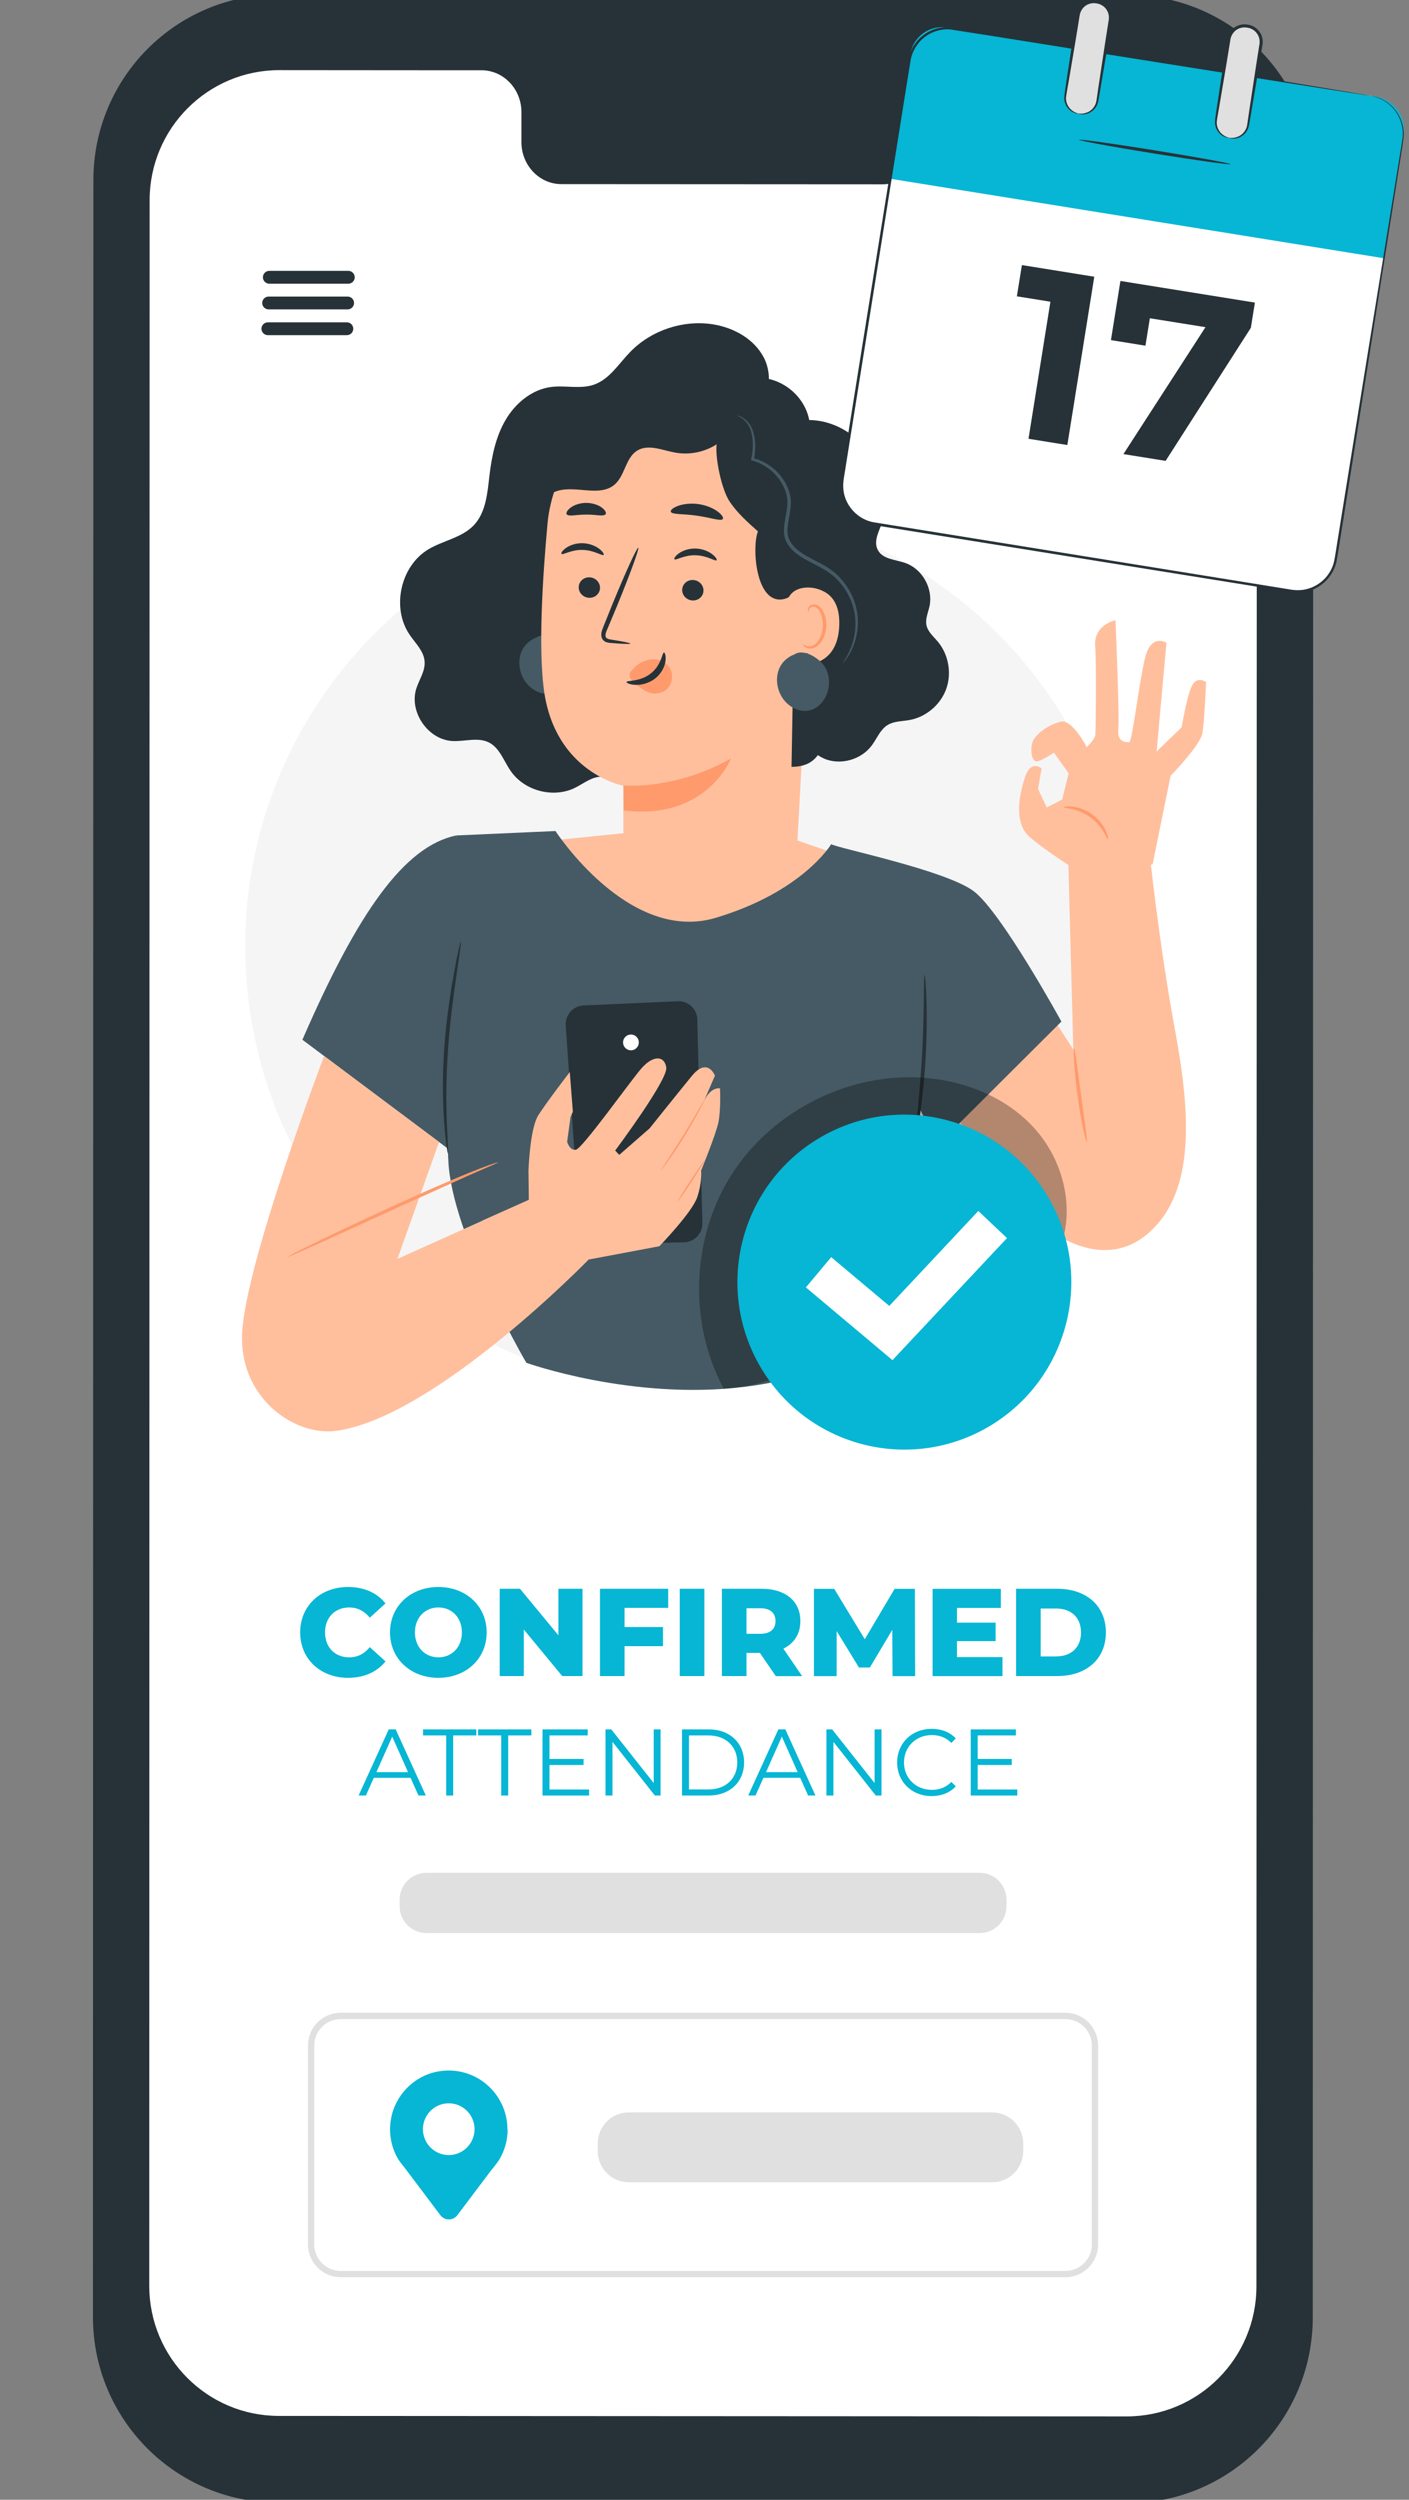 <svg width="141" height="250" viewBox="0 0 141 250" fill="none" xmlns="http://www.w3.org/2000/svg">
<rect x="0" y="0" width="141" height="250" fill="#808080" stroke="none"/>
<g clip-path="url(#clip0_499_1538)">
<path d="M112.835 250.336L27.81 250.286C17.588 250.279 9.301 241.965 9.301 231.716L9.345 18.012C9.345 7.757 17.644 -0.558 27.879 -0.551L112.904 -0.501C123.132 -0.501 131.413 7.82 131.413 18.068L131.369 231.773C131.369 242.028 123.069 250.342 112.835 250.336Z" fill="#263238"/>
<path d="M112.803 7.058L96.317 7.045C94.106 7.045 92.315 8.922 92.315 11.24V14.239C92.315 16.557 90.518 18.434 88.313 18.434L56.183 18.415C53.971 18.415 52.181 16.531 52.181 14.22V11.221C52.181 8.903 50.39 7.026 48.179 7.026H42.38L27.954 7.014C20.792 7.014 14.98 12.834 14.974 20.015L14.937 228.605C14.937 235.785 20.735 241.606 27.898 241.612L112.753 241.662C119.916 241.662 125.727 235.842 125.733 228.661L125.771 20.071C125.771 12.891 119.972 7.07 112.81 7.064L112.803 7.058Z" fill="white"/>
<path d="M106.616 227.74H34.094C32.291 227.74 30.82 226.266 30.82 224.458V204.572C30.82 202.764 32.291 201.291 34.094 201.291H106.616C108.419 201.291 109.889 202.764 109.889 204.572V224.458C109.889 226.266 108.425 227.74 106.616 227.74ZM34.094 201.927C32.636 201.927 31.449 203.117 31.449 204.579V224.464C31.449 225.926 32.636 227.116 34.094 227.116H106.616C108.073 227.116 109.261 225.926 109.261 224.464V204.579C109.261 203.117 108.073 201.927 106.616 201.927H34.094Z" fill="#E0E0E0"/>
<path d="M50.78 212.962C50.78 209.334 47.513 206.474 43.769 207.179C41.413 207.62 39.534 209.554 39.126 211.916C38.868 213.396 39.169 214.788 39.848 215.935L39.867 215.96C40.093 216.338 40.376 216.615 40.658 217.012L44.07 221.541C44.497 222.102 45.339 222.102 45.766 221.541L49.121 217.088C49.121 217.088 49.75 216.338 49.976 215.954L49.989 215.935C50.504 215.059 50.799 214.045 50.799 212.962H50.78ZM44.906 215.525C43.48 215.525 42.324 214.366 42.324 212.937C42.324 211.507 43.48 210.348 44.906 210.348C46.332 210.348 47.488 211.507 47.488 212.937C47.488 214.366 46.332 215.525 44.906 215.525Z" fill="#06B6D4"/>
<path d="M99.284 211.255H62.925C61.208 211.255 59.815 212.651 59.815 214.373V215.129C59.815 216.851 61.208 218.247 62.925 218.247H99.284C101.001 218.247 102.394 216.851 102.394 215.129V214.373C102.394 212.651 101.001 211.255 99.284 211.255Z" fill="#E0E0E0"/>
<path d="M30.039 163.255C30.039 160.597 32.068 158.713 34.833 158.713C36.435 158.713 37.729 159.299 38.577 160.357L37.006 161.781C36.46 161.119 35.788 160.76 34.952 160.76C33.52 160.76 32.527 161.762 32.527 163.255C32.527 164.748 33.52 165.749 34.952 165.749C35.788 165.749 36.46 165.39 37.006 164.729L38.577 166.152C37.729 167.21 36.435 167.796 34.833 167.796C32.068 167.796 30.039 165.913 30.039 163.255Z" fill="#06B6D4"/>
<path d="M39.028 163.255C39.028 160.634 41.083 158.713 43.866 158.713C46.649 158.713 48.703 160.634 48.703 163.255C48.703 165.875 46.649 167.796 43.866 167.796C41.083 167.796 39.028 165.875 39.028 163.255ZM46.222 163.255C46.222 161.743 45.191 160.76 43.872 160.76C42.553 160.76 41.523 161.749 41.523 163.255C41.523 164.76 42.553 165.749 43.872 165.749C45.191 165.749 46.222 164.766 46.222 163.255Z" fill="#06B6D4"/>
<path d="M58.292 158.891V167.621H56.263L52.418 162.966V167.621H50.006V158.891H52.035L55.88 163.545V158.891H58.292Z" fill="#06B6D4"/>
<path d="M62.501 160.799V162.72H66.346V164.629H62.501V167.621H60.038V158.891H66.867V160.799H62.501Z" fill="#06B6D4"/>
<path d="M68.023 158.891H70.486V167.621H68.023V158.891Z" fill="#06B6D4"/>
<path d="M76.048 165.303H74.704V167.621H72.241V158.891H76.224C78.599 158.891 80.094 160.125 80.094 162.122C80.094 163.407 79.472 164.352 78.392 164.881L80.27 167.627H77.632L76.048 165.309V165.303ZM76.073 160.837H74.704V163.394H76.073C77.091 163.394 77.606 162.922 77.606 162.122C77.606 161.322 77.098 160.837 76.073 160.837Z" fill="#06B6D4"/>
<path d="M89.317 167.627L89.292 162.997L87.049 166.764H85.956L83.725 163.123V167.627H81.451V158.897H83.48L86.54 163.936L89.524 158.897H91.553L91.579 167.627H89.317Z" fill="#06B6D4"/>
<path d="M100.318 165.718V167.627H93.325V158.897H100.154V160.805H95.763V162.279H99.633V164.125H95.763V165.725H100.318V165.718Z" fill="#06B6D4"/>
<path d="M101.682 158.891H105.803C108.687 158.891 110.666 160.572 110.666 163.256C110.666 165.939 108.687 167.621 105.803 167.621H101.682V158.891ZM105.702 165.655C107.185 165.655 108.178 164.767 108.178 163.262C108.178 161.757 107.185 160.868 105.702 160.868H104.144V165.662H105.702V165.655Z" fill="#06B6D4"/>
<path d="M41.084 177.798H37.409L36.617 179.562H35.889L38.904 172.948H39.595L42.611 179.562H41.876L41.084 177.798ZM40.833 177.231L39.25 173.679L37.667 177.231H40.833Z" fill="#06B6D4"/>
<path d="M44.652 173.558H42.334V172.953H47.668V173.558H45.35V179.567H44.652V173.558Z" fill="#06B6D4"/>
<path d="M50.157 173.558H47.839V172.953H53.173V173.558H50.855V179.567H50.157V173.558Z" fill="#06B6D4"/>
<path d="M58.952 178.962V179.567H54.29V172.953H58.813V173.558H54.987V175.913H58.399V176.512H54.987V178.968H58.952V178.962Z" fill="#06B6D4"/>
<path d="M66.103 172.953V179.567H65.531L61.29 174.2V179.567H60.593V172.953H61.171L65.418 178.32V172.953H66.103Z" fill="#06B6D4"/>
<path d="M68.25 172.953H70.933C73.043 172.953 74.463 174.314 74.463 176.26C74.463 178.206 73.043 179.567 70.933 179.567H68.25V172.953ZM70.895 178.962C72.648 178.962 73.779 177.847 73.779 176.26C73.779 174.673 72.648 173.558 70.895 173.558H68.947V178.962H70.895Z" fill="#06B6D4"/>
<path d="M80.075 177.797H76.399L75.608 179.561H74.879L77.894 172.947H78.586L81.601 179.561H80.866L80.075 177.797ZM79.823 177.23L78.24 173.678L76.657 177.23H79.823Z" fill="#06B6D4"/>
<path d="M88.212 172.953V179.567H87.64L83.4 174.2V179.567H82.702V172.953H83.274L87.521 178.32V172.953H88.206H88.212Z" fill="#06B6D4"/>
<path d="M89.777 176.261C89.777 174.328 91.247 172.898 93.233 172.898C94.194 172.898 95.061 173.219 95.645 173.862L95.199 174.309C94.665 173.761 94.005 173.522 93.252 173.522C91.656 173.522 90.462 174.693 90.462 176.261C90.462 177.83 91.656 179.001 93.252 179.001C94.005 179.001 94.665 178.762 95.199 178.208L95.645 178.649C95.061 179.291 94.194 179.625 93.226 179.625C91.248 179.625 89.777 178.201 89.777 176.261Z" fill="#06B6D4"/>
<path d="M101.802 178.962V179.567H97.141V172.953H101.664V173.558H97.838V175.913H101.249V176.512H97.838V178.968H101.802V178.962Z" fill="#06B6D4"/>
<path d="M98.038 187.296H42.674C41.192 187.296 39.991 188.501 39.991 189.986V190.635C39.991 192.12 41.192 193.324 42.674 193.324H98.038C99.519 193.324 100.721 192.12 100.721 190.635V189.986C100.721 188.501 99.519 187.296 98.038 187.296Z" fill="#E0E0E0"/>
<path d="M34.858 28.373H26.948C26.597 28.373 26.308 28.084 26.308 27.731C26.308 27.378 26.597 27.088 26.948 27.088H34.858C35.21 27.088 35.499 27.378 35.499 27.731C35.499 28.084 35.21 28.373 34.858 28.373Z" fill="#263238"/>
<path d="M34.79 30.943H26.88C26.528 30.943 26.239 30.653 26.239 30.3C26.239 29.948 26.528 29.658 26.88 29.658H34.79C35.142 29.658 35.431 29.948 35.431 30.3C35.431 30.653 35.142 30.943 34.79 30.943Z" fill="#263238"/>
<path d="M34.714 33.52H26.804C26.452 33.52 26.163 33.23 26.163 32.878C26.163 32.525 26.452 32.235 26.804 32.235H34.714C35.065 32.235 35.354 32.525 35.354 32.878C35.354 33.23 35.065 33.52 34.714 33.52Z" fill="#263238"/>
<path d="M75.278 138.407C99.372 134.746 115.943 112.195 112.29 88.039C108.638 63.883 86.145 47.27 62.051 50.932C37.958 54.593 21.387 77.144 25.039 101.3C28.692 125.456 51.184 142.069 75.278 138.407Z" fill="#F5F5F5"/>
<path d="M106.905 86.122L107.408 104.962L100.704 94.613L84.997 94.462L88.509 100.698C92.172 106.146 94.402 110.732 99.221 115.966C101.628 118.574 103.864 122.215 104.957 122.984C107.571 124.817 111.498 126.297 114.916 123.33C119.678 119.198 119.106 111.249 117.605 103.129C115.94 94.115 115.06 85.423 115.06 85.423L106.899 86.116L106.905 86.122Z" fill="#FFBF9D"/>
<path d="M108.757 74.721C108.757 74.721 107.312 71.918 106.162 72.17C105.013 72.422 103.461 73.455 103.272 74.394C103.084 75.332 103.335 76.183 103.769 76.145C104.202 76.113 105.471 75.269 105.471 75.269L106.941 77.341L106.288 79.962L104.755 80.749L103.875 78.916L104.233 76.85C104.233 76.85 103.191 75.962 102.613 77.619C102.035 79.275 101.369 82.255 103.027 83.697C104.686 85.14 107.827 87.092 107.827 87.092L115.341 86.45L117.145 77.581C117.145 77.581 120.148 74.526 120.336 73.279C120.531 72.031 120.694 68.214 120.694 68.214C120.694 68.214 119.796 67.54 119.274 68.599C118.753 69.657 118.25 72.731 118.25 72.731L115.744 75.156L116.73 64.284C116.73 64.284 115.222 63.301 114.6 65.745C113.984 68.189 113.306 74.23 112.998 74.23C112.69 74.23 111.779 74.23 111.911 72.97C112.043 71.71 111.628 62.023 111.628 62.023C111.628 62.023 109.454 62.495 109.593 64.542C109.725 66.589 109.649 72.995 109.612 73.474C109.574 73.953 108.757 74.709 108.757 74.709V74.721Z" fill="#FFBF9D"/>
<path d="M108.752 114.203C108.658 114.228 108.18 112.181 107.828 109.586C107.477 106.997 107.389 104.868 107.489 104.862C107.59 104.849 107.835 106.947 108.186 109.523C108.532 112.099 108.852 114.178 108.758 114.203H108.752Z" fill="#FF9A6C"/>
<path d="M110.882 83.967C110.825 83.98 110.718 83.665 110.448 83.217C110.184 82.77 109.738 82.203 109.097 81.737C108.457 81.277 107.778 81.019 107.275 80.912C106.767 80.799 106.434 80.792 106.434 80.736C106.434 80.698 106.767 80.61 107.319 80.666C107.866 80.717 108.62 80.956 109.311 81.454C109.996 81.958 110.454 82.606 110.674 83.11C110.894 83.621 110.919 83.967 110.882 83.973V83.967Z" fill="#FF9A6C"/>
<path d="M52.508 84.332L62.617 83.305L79.8 84.055L87.622 86.763L76.734 97.812L62.353 96.016L55.901 92.35L52.508 84.332Z" fill="#FFBF9D"/>
<path d="M75.208 41.392C76.98 40.264 77.407 37.651 76.446 35.78C75.484 33.909 73.449 32.775 71.375 32.441C68.379 31.956 65.174 33.021 63.057 35.206C61.913 36.384 60.99 37.928 59.438 38.469C58.075 38.942 56.567 38.513 55.141 38.702C53.224 38.954 51.578 40.321 50.598 41.99C49.618 43.66 49.21 45.606 48.983 47.533C48.776 49.297 48.638 51.237 47.413 52.529C46.219 53.788 44.334 54.053 42.852 54.947C40.062 56.629 39.157 60.799 40.998 63.489C41.582 64.346 42.431 65.133 42.493 66.172C42.556 67.123 41.947 67.967 41.658 68.868C40.923 71.199 42.826 73.97 45.264 74.109C46.495 74.178 47.809 73.699 48.914 74.247C50.008 74.795 50.416 76.118 51.12 77.126C52.496 79.104 55.379 79.853 57.541 78.789C58.445 78.342 59.3 77.611 60.305 77.68C61.31 77.75 62.096 78.606 63.082 78.795C64.376 79.047 65.602 78.09 66.368 77.019C67.135 75.948 67.668 74.688 68.655 73.806C69.943 72.66 71.752 72.377 73.38 71.81C76.973 70.569 79.983 67.703 81.403 64.169C82.823 60.629 82.64 56.478 80.906 53.083" fill="#263238"/>
<path d="M56.466 64.61C56.095 64.213 55.568 63.841 55.027 63.659H55.134C55.033 63.627 54.927 63.615 54.826 63.602C54.43 63.508 54.035 63.526 53.702 63.741H53.714C53.099 63.967 52.558 64.421 52.263 65.007C51.748 66.033 51.936 67.343 52.634 68.257C53.237 69.05 54.28 69.573 55.247 69.334C56.139 69.12 56.799 68.307 57.05 67.425C57.327 66.462 57.151 65.34 56.466 64.603V64.61Z" fill="#455A64"/>
<path d="M79.802 84.056L81.68 49.418C81.756 47.894 80.65 46.565 79.142 46.363L63.699 41.979C58.729 41.311 55.242 47.365 54.79 52.372C54.281 57.934 53.879 64.737 54.419 68.913C55.506 77.31 62.367 78.576 62.367 78.576C62.367 78.551 62.417 87.124 62.367 90.16L67.506 101.321L79.802 84.056Z" fill="#FFBF9D"/>
<path d="M57.912 58.672C57.875 59.239 58.327 59.737 58.911 59.781C59.495 59.831 60.004 59.409 60.042 58.849C60.08 58.282 59.627 57.784 59.043 57.74C58.453 57.69 57.95 58.111 57.912 58.678V58.672Z" fill="#263238"/>
<path d="M56.197 55.395C56.323 55.54 57.153 54.96 58.302 54.998C59.452 55.017 60.281 55.634 60.407 55.496C60.47 55.433 60.344 55.181 59.98 54.897C59.628 54.62 59.018 54.343 58.302 54.324C57.586 54.305 56.977 54.557 56.618 54.816C56.254 55.08 56.128 55.326 56.191 55.389L56.197 55.395Z" fill="#263238"/>
<path d="M68.267 58.941C68.229 59.508 68.681 60.005 69.266 60.049C69.85 60.1 70.359 59.678 70.397 59.117C70.434 58.55 69.982 58.053 69.398 58.008C68.807 57.958 68.305 58.38 68.267 58.947V58.941Z" fill="#263238"/>
<path d="M67.5 55.929C67.632 56.074 68.455 55.495 69.605 55.532C70.754 55.551 71.584 56.169 71.709 56.03C71.772 55.967 71.646 55.715 71.282 55.432C70.93 55.154 70.321 54.877 69.605 54.858C68.888 54.84 68.279 55.092 67.921 55.35C67.563 55.614 67.431 55.86 67.494 55.923L67.5 55.929Z" fill="#263238"/>
<path d="M63.082 64.365C63.089 64.302 62.379 64.157 61.223 63.975C60.928 63.937 60.651 63.867 60.607 63.666C60.544 63.452 60.676 63.137 60.827 62.797C61.122 62.091 61.436 61.354 61.757 60.58C63.051 57.424 64 54.823 63.874 54.772C63.748 54.722 62.592 57.241 61.298 60.397C60.984 61.178 60.689 61.921 60.4 62.627C60.28 62.961 60.079 63.332 60.218 63.779C60.293 64 60.5 64.17 60.689 64.227C60.877 64.29 61.041 64.296 61.185 64.308C62.347 64.403 63.07 64.428 63.076 64.365H63.082Z" fill="#263238"/>
<path d="M62.404 78.55C62.404 78.55 67.499 79.048 73.147 75.855C73.147 75.855 70.735 82.071 62.417 81.051L62.404 78.55Z" fill="#FF9A6C"/>
<path d="M63.178 67.111C63.755 66.337 64.679 65.883 65.54 65.94C66.137 65.978 66.721 66.274 67.029 66.809C67.343 67.344 67.337 68.125 66.947 68.673C66.507 69.291 65.709 69.467 65.062 69.291C64.415 69.114 63.894 68.654 63.397 68.195C63.259 68.069 63.121 67.936 63.046 67.754C62.97 67.571 62.977 67.332 63.108 67.168" fill="#FF9A6C"/>
<path d="M66.446 65.26C66.257 65.241 66.22 66.494 65.126 67.351C64.033 68.214 62.708 68.031 62.695 68.207C62.676 68.283 62.984 68.459 63.543 68.491C64.096 68.528 64.9 68.371 65.573 67.848C66.239 67.319 66.54 66.601 66.597 66.091C66.659 65.568 66.528 65.253 66.446 65.26Z" fill="#263238"/>
<path d="M67.123 51.169C67.23 51.484 68.379 51.37 69.724 51.572C71.075 51.748 72.149 52.17 72.338 51.9C72.419 51.767 72.237 51.465 71.81 51.15C71.383 50.835 70.692 50.526 69.887 50.413C69.077 50.3 68.336 50.413 67.839 50.596C67.337 50.785 67.079 51.024 67.129 51.169H67.123Z" fill="#263238"/>
<path d="M56.711 51.434C56.906 51.698 57.704 51.452 58.659 51.465C59.614 51.446 60.412 51.692 60.607 51.421C60.694 51.289 60.575 51.024 60.23 50.766C59.89 50.508 59.312 50.294 58.659 50.294C58.006 50.294 57.428 50.514 57.088 50.779C56.743 51.037 56.623 51.307 56.711 51.434Z" fill="#263238"/>
<path d="M49.203 50.052C49.593 48.799 50.303 47.608 51.402 46.89C52.005 46.5 52.703 46.26 53.255 45.807C54.462 44.83 54.738 43.136 55.48 41.775C56.441 40.018 58.288 38.79 60.273 38.588C61.926 38.418 63.628 38.916 65.237 38.506C66.424 38.204 67.467 37.429 68.673 37.202C71.023 36.755 73.203 38.443 74.906 40.125C74.912 41.813 73.574 42.934 72.286 44.018C70.998 45.101 69.22 45.567 67.568 45.265C66.286 45.032 64.879 44.383 63.767 45.063C62.598 45.782 62.548 47.551 61.517 48.452C60.035 49.737 57.685 48.534 55.806 49.088C54.355 49.523 53.45 50.909 52.483 52.08C51.521 53.252 50.076 54.361 48.625 53.932C48.719 52.622 48.813 51.306 49.203 50.052Z" fill="#263238"/>
<path d="M66.832 42.929C67.888 42.626 70.036 41.946 70.602 41.026C71.827 39.036 73.988 37.682 76.2 37.801C78.411 37.921 80.529 39.672 80.981 42.009C83.651 42.028 86.258 43.71 87.546 46.242C87.704 46.557 87.848 46.884 87.961 47.224C88.797 48.692 88.954 50.532 88.351 52.112C87.986 53.064 87.364 54.128 87.854 55.023C88.351 55.936 89.607 55.961 90.587 56.301C92.29 56.887 93.396 58.852 93.019 60.622C92.881 61.259 92.579 61.889 92.711 62.525C92.849 63.186 93.415 63.652 93.848 64.169C94.922 65.454 95.255 67.318 94.69 68.899C94.125 70.474 92.68 71.702 91.034 72.005C90.286 72.143 89.475 72.112 88.822 72.508C88.081 72.968 87.754 73.863 87.232 74.562C86.227 75.904 84.336 76.496 82.746 75.973C82.426 75.866 82.124 75.708 81.842 75.519C81.339 76.219 80.554 76.691 79.209 76.691L79.517 59.073C79.347 59.444 79.027 59.778 78.449 59.911C75.628 60.553 75.213 54.72 75.848 53.145C74.83 52.239 73.793 51.319 73.014 50.16C72.235 49.007 71.55 45.858 71.714 44.44C70.696 44.497 66.367 43.067 66.826 42.935L66.832 42.929Z" fill="#263238"/>
<path d="M78.737 60.497C78.825 58.708 81.011 58.324 82.563 59.218C83.411 59.71 84.064 60.699 83.983 62.601C83.775 67.671 78.743 66.418 78.737 66.273C78.737 66.185 78.63 62.594 78.737 60.497Z" fill="#FFBF9D"/>
<path d="M80.364 64.421C80.364 64.421 80.452 64.484 80.597 64.559C80.741 64.635 80.986 64.685 81.256 64.597C81.797 64.421 82.28 63.589 82.343 62.676C82.375 62.216 82.299 61.769 82.148 61.404C82.01 61.026 81.784 60.755 81.514 60.698C81.25 60.623 81.049 60.78 80.986 60.919C80.911 61.057 80.942 61.158 80.911 61.171C80.898 61.183 80.804 61.082 80.854 60.874C80.879 60.774 80.942 60.66 81.068 60.566C81.194 60.471 81.376 60.427 81.558 60.459C81.947 60.503 82.28 60.874 82.444 61.284C82.626 61.693 82.727 62.191 82.689 62.707C82.613 63.728 82.054 64.66 81.313 64.843C80.955 64.918 80.659 64.799 80.515 64.673C80.364 64.54 80.339 64.427 80.358 64.421H80.364Z" fill="#FF9A6C"/>
<path d="M73.794 41.557C73.756 41.613 74.303 41.701 74.805 42.401C75.308 43.093 75.496 44.416 75.176 45.909L75.151 46.035L75.277 46.067C76.527 46.382 77.903 47.377 78.537 48.945C78.688 49.33 78.789 49.758 78.801 50.18C78.801 50.608 78.726 51.062 78.644 51.522C78.562 51.981 78.468 52.46 78.449 52.964C78.418 53.462 78.55 54.035 78.852 54.463C79.48 55.421 80.491 55.893 81.358 56.353C82.251 56.8 83.08 57.254 83.708 57.896C84.99 59.162 85.561 60.794 85.599 62.142C85.649 63.508 85.266 64.592 84.933 65.272C84.6 65.965 84.317 66.293 84.343 66.318C84.355 66.324 84.424 66.249 84.556 66.091C84.682 65.927 84.864 65.682 85.053 65.341C85.43 64.661 85.863 63.565 85.85 62.135C85.85 60.724 85.272 59.005 83.941 57.657C83.287 56.97 82.401 56.479 81.522 56.038C80.655 55.578 79.7 55.112 79.153 54.268C78.594 53.499 78.845 52.492 78.99 51.584C79.071 51.125 79.153 50.659 79.147 50.18C79.128 49.695 79.015 49.248 78.852 48.826C78.154 47.144 76.684 46.117 75.346 45.815L75.446 45.972C75.748 44.41 75.509 43.037 74.937 42.319C74.661 41.96 74.359 41.764 74.146 41.67C73.926 41.582 73.813 41.544 73.806 41.557H73.794Z" fill="#455A64"/>
<path d="M82.251 66.316C81.88 65.919 81.353 65.548 80.812 65.365H80.919C80.819 65.328 80.712 65.321 80.611 65.309C80.216 65.214 79.82 65.233 79.487 65.447H79.499C78.884 65.674 78.343 66.127 78.048 66.713C77.533 67.74 77.721 69.05 78.419 69.963C79.022 70.757 80.065 71.28 81.032 71.04C81.924 70.826 82.584 70.014 82.835 69.132C83.112 68.168 82.936 67.047 82.251 66.31V66.316Z" fill="#455A64"/>
<path d="M91.777 131.859L91.871 110.55L93.851 114.486L106.215 102.166C106.215 102.166 100.234 91.256 97.463 89.146C94.692 87.036 83.874 84.837 83.176 84.428C83.176 84.428 80.374 89.165 71.641 91.785C62.908 94.412 55.588 83.111 55.588 83.111L45.649 83.552C45.649 83.552 44.807 98.506 44.656 108.742C44.612 111.753 44.788 114.379 44.864 116.067C45.19 123.5 52.673 136.293 52.673 136.293C52.673 136.293 63.291 140.092 74.531 138.693C85.765 137.295 91.784 131.859 91.784 131.859H91.777Z" fill="#455A64"/>
<path d="M45.648 83.551C40.465 84.647 35.828 91.179 30.262 103.985L45.378 115.292L45.648 83.551Z" fill="#455A64"/>
<path d="M92.524 97.499C92.524 97.499 92.58 97.738 92.618 98.167C92.656 98.601 92.687 99.225 92.712 100C92.762 101.549 92.756 103.697 92.612 106.059C92.467 108.421 92.216 110.557 91.983 112.087C91.864 112.856 91.757 113.473 91.669 113.895C91.581 114.317 91.518 114.55 91.493 114.55C91.437 114.544 91.55 113.593 91.719 112.05C91.889 110.513 92.096 108.384 92.241 106.034C92.379 103.678 92.429 101.543 92.448 100C92.467 98.45 92.467 97.493 92.524 97.493V97.499Z" fill="#263238"/>
<path d="M46.121 94.165C46.121 94.165 46.121 94.467 46.045 95.003C45.957 95.614 45.851 96.37 45.719 97.258C45.442 99.16 45.065 101.793 44.852 104.709C44.632 107.632 44.644 110.284 44.713 112.205C44.757 113.1 44.789 113.862 44.82 114.479C44.845 115.015 44.852 115.317 44.82 115.317C44.795 115.317 44.745 115.027 44.669 114.492C44.594 113.956 44.519 113.182 44.443 112.218C44.305 110.297 44.248 107.62 44.468 104.678C44.688 101.736 45.103 99.103 45.449 97.207C45.618 96.263 45.775 95.494 45.895 94.971C46.014 94.442 46.089 94.159 46.114 94.159L46.121 94.165Z" fill="#263238"/>
<path d="M69.778 101.966L70.287 122.311C70.312 123.351 69.495 124.213 68.458 124.239L59.907 124.434C58.908 124.459 58.066 123.684 57.997 122.683L56.615 102.558C56.54 101.506 57.35 100.599 58.4 100.555L67.83 100.133C68.879 100.088 69.759 100.914 69.784 101.959L69.778 101.966Z" fill="#263238"/>
<path d="M62.35 104.285C62.369 104.719 62.74 105.06 63.173 105.041C63.607 105.022 63.946 104.65 63.927 104.216C63.908 103.781 63.538 103.441 63.104 103.46C62.671 103.479 62.331 103.85 62.35 104.285Z" fill="white"/>
<path d="M57.024 107.205C57.024 107.205 54.706 110.216 53.864 111.545C53.022 112.874 52.884 117.082 52.884 117.082L52.921 120.011L48.291 122.064L51.866 132.06L58.89 125.969L65.983 124.634C65.983 124.634 69.257 121.258 69.766 119.746C70.281 118.234 70.161 117.075 70.161 117.075C70.161 117.075 71.613 113.523 71.883 112.282C72.153 111.041 72.052 108.849 72.052 108.849C72.052 108.849 71.141 108.628 70.431 110.146L71.544 107.576C71.544 107.576 70.815 105.668 69.225 107.614C67.636 109.561 65.01 112.842 65.01 112.842L61.969 115.5L61.56 115.066C61.56 115.066 66.857 107.98 66.674 106.758C66.492 105.536 65.33 105.523 64.168 106.871C63.005 108.219 58.268 114.889 57.627 114.984C56.986 115.078 56.754 114.184 56.754 114.184L57.093 111.715L57.326 111.186L57.018 107.192L57.024 107.205Z" fill="#FFBF9D"/>
<path d="M66.158 117.019C66.158 117.019 66.24 116.937 66.372 116.767C66.504 116.597 66.686 116.352 66.906 116.043C67.346 115.426 67.936 114.557 68.539 113.568C69.149 112.579 69.664 111.665 70.016 110.998C70.192 110.664 70.33 110.387 70.424 110.198C70.518 110.009 70.562 109.896 70.55 109.896C70.543 109.896 70.474 109.99 70.368 110.173C70.242 110.387 70.097 110.645 69.915 110.947C69.538 111.602 69.01 112.509 68.401 113.492C67.792 114.475 67.22 115.35 66.805 115.986C66.611 116.282 66.447 116.534 66.315 116.736C66.202 116.912 66.139 117.013 66.152 117.019H66.158Z" fill="#FF9A6C"/>
<path d="M67.806 120.18C67.844 120.206 68.484 119.286 69.238 118.127C69.992 116.968 70.576 116.017 70.545 115.992C70.507 115.967 69.867 116.886 69.113 118.045C68.359 119.198 67.775 120.155 67.806 120.18Z" fill="#FF9A6C"/>
<path d="M32.433 105.611C32.433 105.611 24.599 126.19 24.228 133.301C23.895 139.789 29.493 143.707 33.721 143.09C43.648 141.647 58.89 125.982 58.89 125.982L53.16 119.884L39.772 125.9L43.937 114.209L32.44 105.611H32.433Z" fill="#FFBF9D"/>
<g opacity="0.3">
<path d="M106.004 124.998C107.663 120.935 106.425 116.016 103.46 112.778C100.501 109.541 96.065 107.897 91.692 107.745C84.322 107.487 76.94 111.43 73.057 117.717C69.168 124.003 68.917 132.381 72.429 138.887C72.429 138.887 75.985 138.717 78.624 137.369C81.263 136.021 106.011 125.004 106.011 125.004L106.004 124.998Z" fill="black"/>
</g>
<path d="M99.055 142.61C106.98 137.874 109.575 127.593 104.85 119.647C100.126 111.702 89.871 109.1 81.946 113.837C74.021 118.573 71.427 128.854 76.151 136.8C80.875 144.745 91.13 147.347 99.055 142.61Z" fill="#06B6D4"/>
<path d="M89.311 136.028L80.647 128.752L83.179 125.723L88.991 130.604L97.9 121.105L100.771 123.82L89.311 136.028Z" fill="white"/>
<path d="M49.849 116.25C49.849 116.25 49.56 116.407 49.026 116.628C48.435 116.886 47.675 117.22 46.764 117.616C44.81 118.498 42.209 119.676 39.337 120.974C36.466 122.284 33.871 123.462 31.918 124.356C31.007 124.759 30.246 125.1 29.662 125.358C29.128 125.591 28.826 125.711 28.814 125.685C28.801 125.667 29.084 125.509 29.605 125.238C30.127 124.974 30.881 124.596 31.817 124.142C33.696 123.229 36.303 122.001 39.199 120.671C42.096 119.349 44.741 118.19 46.669 117.402C47.637 117.005 48.429 116.703 48.975 116.508C49.528 116.319 49.836 116.224 49.849 116.25Z" fill="#FF9A6C"/>
<path d="M137.174 9.577L95.417 2.859C93.306 2.517 91.321 3.961 90.985 6.073L84.285 47.937C83.944 50.054 85.385 52.044 87.491 52.38L88.74 52.583L100.358 54.451L129.247 59.097C131.359 59.44 133.344 57.995 133.679 55.884L140.379 14.02C140.721 11.903 139.28 9.913 137.174 9.577Z" fill="white"/>
<path d="M138.492 25.828L89.094 17.878L91.086 5.438C91.369 3.674 93.026 2.472 94.786 2.755L137.671 9.657C139.505 9.952 140.756 11.687 140.462 13.526L138.492 25.828Z" fill="#06B6D4"/>
<path d="M109.506 27.675L106.81 44.508L102.922 43.882L105.115 30.175L101.759 29.635L102.262 26.509L109.506 27.675Z" fill="#263238"/>
<path d="M125.579 30.262L125.174 32.785L116.645 46.092L112.422 45.413L120.632 32.721L115.066 31.828L114.626 34.572L111.172 34.015L112.121 28.098L125.579 30.262Z" fill="#263238"/>
<path d="M107.979 13.979C107.967 14.066 111.346 14.687 115.535 15.36C119.724 16.033 123.126 16.509 123.143 16.422C123.155 16.335 119.776 15.72 115.587 15.041C111.404 14.368 107.996 13.893 107.984 13.979H107.979Z" fill="#263238"/>
<path d="M137.173 9.577C137.173 9.577 137.341 9.594 137.665 9.675C137.983 9.757 138.458 9.942 138.973 10.337C139.476 10.737 140.037 11.375 140.309 12.297C140.448 12.755 140.512 13.272 140.454 13.823C140.39 14.368 140.286 14.937 140.194 15.54C139.424 20.395 138.319 27.408 136.954 36.069C136.265 40.402 135.513 45.147 134.703 50.24C134.5 51.516 134.292 52.81 134.084 54.126C133.974 54.788 133.887 55.443 133.754 56.122C133.615 56.806 133.274 57.45 132.799 57.972C132.319 58.489 131.7 58.895 131.011 59.098C130.329 59.324 129.571 59.301 128.882 59.167C127.488 58.947 126.082 58.721 124.653 58.489C113.226 56.655 100.665 54.637 87.479 52.52C85.755 52.264 84.326 50.773 84.135 49.056C84.071 48.633 84.111 48.198 84.175 47.786L84.372 46.568C84.499 45.756 84.632 44.95 84.759 44.143C85.274 40.924 85.784 37.751 86.281 34.636C87.282 28.4 88.248 22.39 89.168 16.659C89.631 13.794 90.077 11.004 90.516 8.289C90.626 7.61 90.736 6.937 90.84 6.27C90.887 5.94 90.968 5.592 91.083 5.267C91.216 4.948 91.367 4.634 91.575 4.362C91.969 3.799 92.524 3.364 93.126 3.074C93.739 2.796 94.416 2.668 95.076 2.714C100.179 3.503 104.894 4.292 109.222 4.988C117.854 6.398 124.844 7.535 129.681 8.324C132.093 8.724 133.962 9.031 135.241 9.246C135.872 9.356 136.352 9.437 136.687 9.49C137.011 9.548 137.179 9.582 137.179 9.582C137.179 9.582 137.011 9.565 136.682 9.519C136.346 9.466 135.866 9.397 135.235 9.298C133.956 9.101 132.082 8.805 129.669 8.428C124.826 7.657 117.837 6.549 109.193 5.18C104.877 4.501 100.127 3.718 95.064 2.941C94.439 2.9 93.803 3.022 93.23 3.283C92.663 3.561 92.142 3.967 91.772 4.501C91.575 4.756 91.436 5.058 91.309 5.354C91.199 5.661 91.124 5.974 91.078 6.311C90.973 6.978 90.864 7.651 90.754 8.33C90.32 11.044 89.874 13.834 89.417 16.7C88.503 22.431 87.542 28.441 86.547 34.676C86.05 37.791 85.54 40.965 85.026 44.184C84.898 44.99 84.765 45.797 84.638 46.609C84.534 47.426 84.297 48.233 84.406 49.022C84.58 50.623 85.911 52.015 87.519 52.247C100.705 54.37 113.266 56.4 124.688 58.239C126.117 58.471 127.528 58.697 128.917 58.923C129.605 59.057 130.288 59.074 130.936 58.865C131.584 58.68 132.163 58.297 132.62 57.816C133.065 57.322 133.389 56.719 133.517 56.075C133.644 55.426 133.737 54.747 133.847 54.097C134.061 52.781 134.269 51.487 134.471 50.211C135.293 45.118 136.057 40.373 136.757 36.04C138.163 27.385 139.297 20.378 140.084 15.522C140.176 14.919 140.286 14.345 140.356 13.811C140.413 13.278 140.356 12.767 140.228 12.32C139.968 11.415 139.43 10.783 138.938 10.383C138.435 9.983 137.972 9.797 137.659 9.704C137.503 9.646 137.382 9.635 137.301 9.611C137.22 9.594 137.179 9.577 137.179 9.577H137.173Z" fill="#263238"/>
<path d="M106.6 9.555L107.892 1.485C108.03 0.626 108.838 0.039 109.695 0.177L109.804 0.195C110.661 0.333 111.246 1.144 111.108 2.003L109.816 10.072C109.679 10.931 108.87 11.518 108.013 11.38L107.904 11.362C107.048 11.225 106.462 10.414 106.6 9.555Z" fill="#E0E0E0"/>
<path d="M107.909 11.363C107.932 11.322 107.504 11.322 107.058 10.841C106.85 10.603 106.659 10.226 106.676 9.774C106.723 9.327 106.844 8.776 106.937 8.19C107.139 6.989 107.376 5.591 107.637 4.043C107.764 3.26 107.897 2.442 108.036 1.589C108.088 1.189 108.291 0.829 108.615 0.586C108.944 0.348 109.355 0.261 109.777 0.348C110.182 0.412 110.547 0.661 110.755 1.003C110.975 1.351 111.016 1.746 110.923 2.163C110.79 3.016 110.663 3.834 110.541 4.617C110.304 6.172 110.09 7.575 109.911 8.776C109.87 9.072 109.824 9.35 109.789 9.623C109.743 9.89 109.731 10.145 109.65 10.354C109.494 10.777 109.182 11.056 108.898 11.2C108.302 11.479 107.903 11.317 107.909 11.363C107.909 11.375 107.996 11.404 108.175 11.433C108.354 11.456 108.626 11.45 108.95 11.317C109.263 11.183 109.627 10.893 109.818 10.423C109.916 10.185 109.934 9.924 109.986 9.663C110.032 9.397 110.078 9.112 110.13 8.822C110.333 7.622 110.57 6.224 110.83 4.675C110.958 3.892 111.091 3.074 111.23 2.221C111.328 1.798 111.293 1.253 111.021 0.847C110.767 0.429 110.321 0.122 109.824 0.046C109.355 -0.052 108.811 0.046 108.424 0.342C108.024 0.626 107.776 1.096 107.724 1.549C107.591 2.401 107.463 3.219 107.342 4.002C107.105 5.557 106.89 6.96 106.711 8.161C106.63 8.759 106.532 9.275 106.497 9.774C106.497 10.284 106.723 10.684 106.966 10.928C107.209 11.177 107.469 11.282 107.643 11.328C107.816 11.375 107.915 11.369 107.915 11.363H107.909Z" fill="#263238"/>
<path d="M121.67 11.98L122.962 3.911C123.1 3.052 123.909 2.465 124.766 2.603L124.874 2.621C125.731 2.758 126.316 3.569 126.179 4.428L124.886 12.498C124.749 13.357 123.94 13.944 123.083 13.806L122.975 13.788C122.118 13.65 121.533 12.839 121.67 11.98Z" fill="#E0E0E0"/>
<path d="M122.992 13.787C123.015 13.747 122.587 13.747 122.141 13.265C121.933 13.027 121.742 12.65 121.759 12.198C121.806 11.751 121.927 11.2 122.02 10.614C122.222 9.414 122.459 8.016 122.72 6.467C122.847 5.684 122.98 4.866 123.119 4.013C123.171 3.613 123.374 3.254 123.698 3.01C124.027 2.772 124.438 2.685 124.86 2.772C125.265 2.836 125.63 3.085 125.838 3.428C126.058 3.776 126.099 4.17 126.006 4.588C125.873 5.44 125.746 6.258 125.624 7.041C125.387 8.596 125.173 10 124.994 11.2C124.953 11.496 124.907 11.774 124.872 12.047C124.826 12.314 124.814 12.569 124.733 12.778C124.577 13.201 124.265 13.48 123.981 13.625C123.385 13.903 122.986 13.741 122.992 13.787C122.992 13.799 123.079 13.828 123.258 13.857C123.437 13.88 123.709 13.874 124.033 13.741C124.346 13.607 124.71 13.317 124.901 12.848C124.999 12.61 125.022 12.349 125.069 12.088C125.115 11.821 125.161 11.537 125.213 11.247C125.416 10.046 125.653 8.648 125.913 7.099C126.041 6.316 126.174 5.498 126.313 4.646C126.411 4.222 126.376 3.677 126.104 3.271C125.85 2.853 125.404 2.546 124.907 2.471C124.438 2.372 123.894 2.471 123.507 2.766C123.107 3.051 122.859 3.52 122.807 3.973C122.674 4.826 122.546 5.643 122.425 6.426C122.188 7.981 121.973 9.385 121.794 10.585C121.713 11.183 121.615 11.699 121.58 12.198C121.58 12.708 121.806 13.109 122.049 13.352C122.292 13.602 122.552 13.706 122.726 13.752C122.899 13.799 122.998 13.793 122.998 13.787H122.992Z" fill="#263238"/>
</g>
<defs>
<clipPath id="clip0_499_1538">
<rect width="140" height="250" fill="white" transform="translate(0.5)"/>
</clipPath>
</defs>
</svg>
